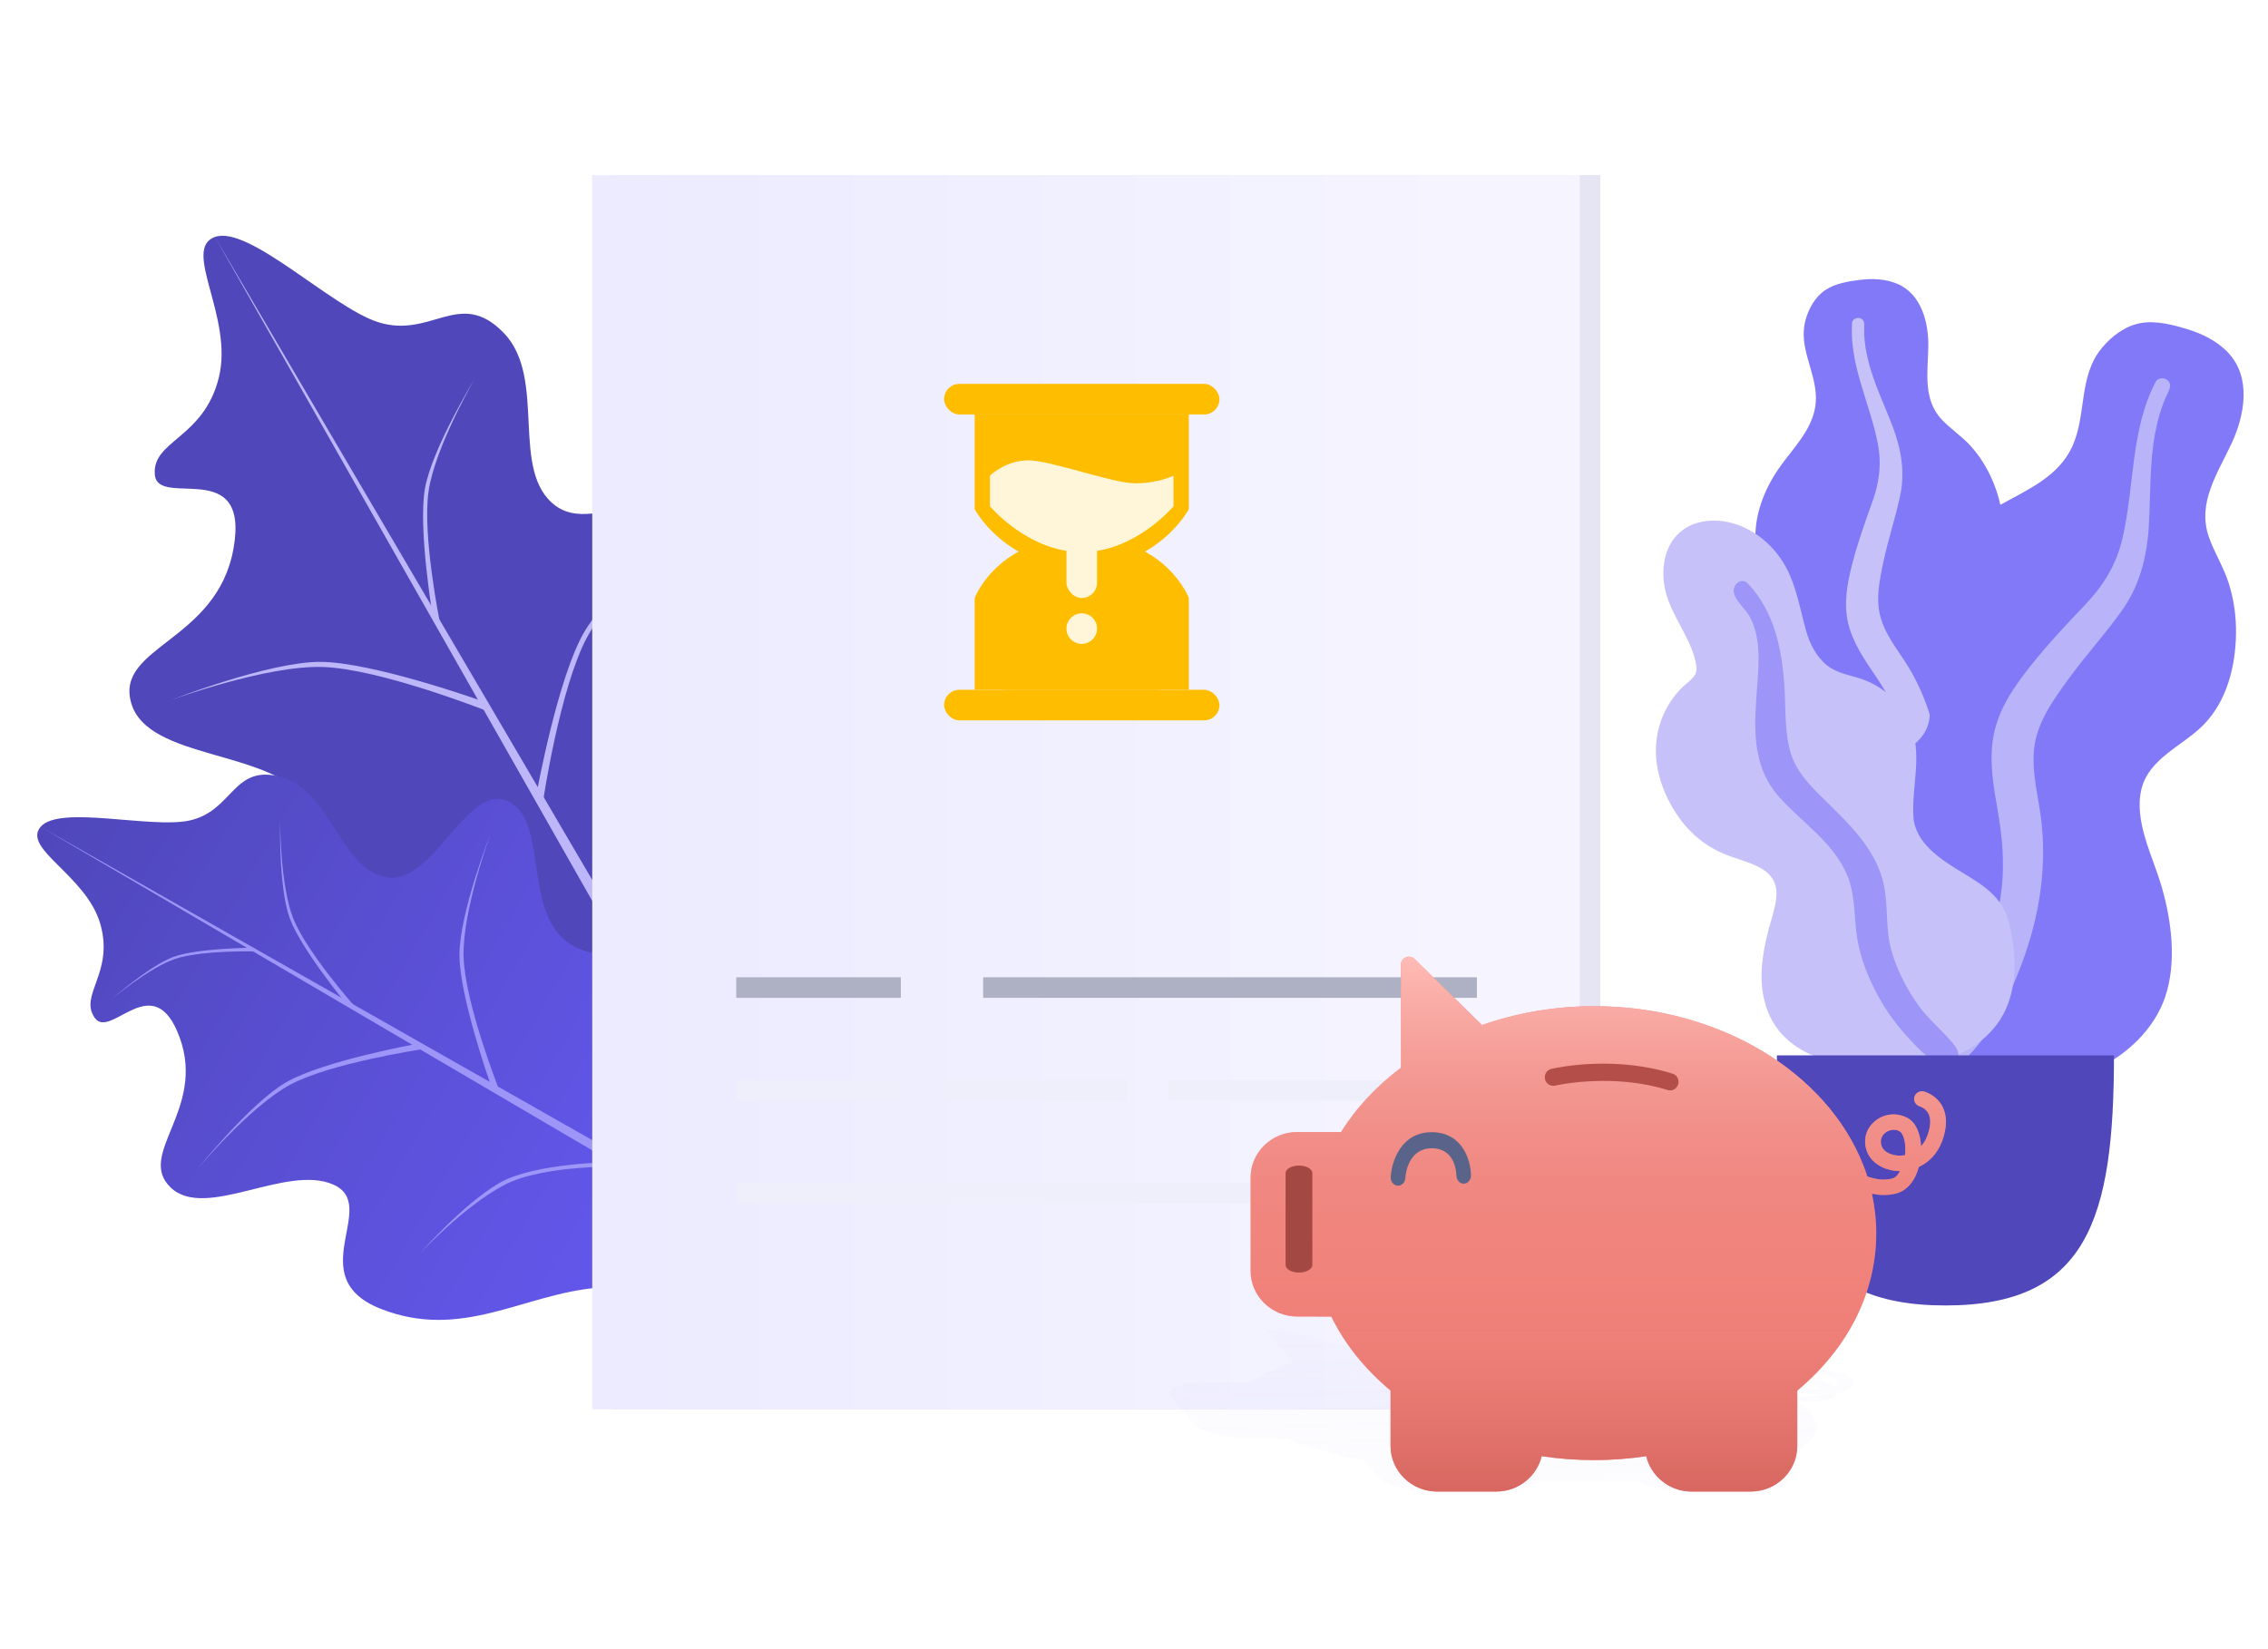 <svg width="110" height="80" viewBox="0 0 110 80" fill="none" xmlns="http://www.w3.org/2000/svg">
<g id="homepage_asset">
<g id="pending">
<g id="Big-Leaf-Plant">
<g id="Big-Ass-Leaf">
<path id="leaf" d="M90.217 13.576C90.818 13.503 91.459 13.529 92.017 13.765C93.204 14.268 93.542 15.668 93.525 16.806C93.508 18.031 93.247 19.368 94.18 20.355C94.609 20.809 95.142 21.156 95.564 21.618C96.013 22.112 96.367 22.677 96.628 23.283C97.108 24.397 97.344 25.708 96.905 26.877C96.518 27.906 95.546 28.834 95.756 30.005C95.975 31.225 97.208 32.158 97.979 33.068C98.852 34.097 99.655 35.412 99.787 36.761C99.913 38.054 99.35 39.362 98.484 40.34C96.754 42.293 94.155 43.251 91.534 43.245C90.421 43.242 89.161 43.192 88.201 42.595C87.904 42.41 87.747 42.203 87.571 41.916C87.412 41.658 87.204 41.49 86.962 41.307C86.43 40.906 86.046 40.366 85.802 39.761C84.85 37.411 85.611 34.504 86.942 32.418C87.257 31.923 87.516 31.448 87.362 30.858C87.203 30.243 86.809 29.688 86.462 29.16C86.118 28.637 85.726 28.139 85.457 27.574C85.176 26.982 85.097 26.362 85.147 25.714C85.24 24.497 85.766 23.375 86.511 22.396C87.229 21.453 88.072 20.552 88.074 19.316C88.076 18.008 87.199 16.843 87.573 15.512C87.727 14.961 88.038 14.396 88.538 14.065C89.019 13.748 89.653 13.645 90.217 13.576Z" fill="#8279F8"/>
<path id="middle-thing" d="M89.825 15.669C89.836 15.493 90.045 15.387 90.209 15.433C90.426 15.494 90.422 15.696 90.416 15.876C90.398 16.428 90.479 16.966 90.612 17.502C90.889 18.618 91.4 19.645 91.805 20.717C92.21 21.787 92.4 22.893 92.163 24.025C91.939 25.093 91.587 26.134 91.358 27.203C91.156 28.146 90.941 29.14 91.249 30.08C91.545 30.985 92.199 31.722 92.67 32.54C93.646 34.233 94.079 36.111 94.136 38.043C94.163 38.941 94.139 39.846 93.93 40.727C93.81 41.234 93.649 41.919 93.214 42.269C93.013 42.43 92.67 42.486 92.501 42.247C92.343 42.023 92.482 41.676 92.532 41.437C92.75 40.403 92.794 39.346 92.742 38.296C92.691 37.279 92.571 36.263 92.25 35.292C91.952 34.39 91.5 33.581 90.968 32.792C90.425 31.988 89.862 31.183 89.638 30.231C89.41 29.264 89.595 28.28 89.842 27.331C90.104 26.328 90.446 25.353 90.8 24.377C91.146 23.426 91.268 22.526 91.078 21.53C90.701 19.563 89.693 17.717 89.825 15.669Z" fill="#C6C2F9"/>
</g>
<g id="Big-Ass-Leaf_2">
<path id="leaf_2" d="M106.07 15.963C106.813 16.188 107.551 16.551 108.08 17.121C109.207 18.332 108.861 20.163 108.239 21.5C107.57 22.939 106.556 24.386 107.128 26.037C107.391 26.797 107.832 27.484 108.082 28.249C108.348 29.067 108.463 29.918 108.448 30.771C108.421 32.338 108.003 34.01 106.87 35.164C105.871 36.181 104.239 36.774 103.866 38.267C103.476 39.825 104.428 41.569 104.851 43.044C105.33 44.714 105.575 46.686 105.016 48.351C104.479 49.946 103.125 51.2 101.592 51.906C98.529 53.318 94.973 53.101 91.902 51.733C90.598 51.152 89.147 50.439 88.336 49.234C88.086 48.862 88.012 48.536 87.957 48.104C87.908 47.717 87.752 47.41 87.565 47.068C87.154 46.318 86.99 45.48 87.023 44.637C87.152 41.364 89.583 38.321 92.25 36.545C92.882 36.124 93.436 35.695 93.569 34.919C93.707 34.108 93.54 33.248 93.412 32.442C93.286 31.646 93.09 30.853 93.074 30.045C93.058 29.199 93.293 28.425 93.694 27.685C94.448 26.294 95.66 25.24 97.052 24.469C98.393 23.727 99.859 23.098 100.516 21.639C101.211 20.091 100.8 18.259 101.942 16.879C102.416 16.308 103.08 15.8 103.842 15.67C104.573 15.544 105.371 15.751 106.07 15.963Z" fill="#8279F8"/>
<path id="middle-thing_2" d="M104.552 18.521C104.657 18.318 104.957 18.303 105.125 18.443C105.347 18.628 105.236 18.865 105.135 19.075C104.824 19.721 104.636 20.399 104.51 21.104C104.249 22.57 104.308 24.054 104.219 25.535C104.131 27.015 103.773 28.423 102.901 29.64C102.079 30.788 101.121 31.836 100.292 32.982C99.561 33.993 98.788 35.057 98.655 36.332C98.526 37.558 98.905 38.773 99.026 39.988C99.279 42.503 98.799 44.954 97.853 47.273C97.413 48.35 96.91 49.41 96.204 50.343C95.797 50.88 95.249 51.607 94.557 51.794C94.237 51.88 93.807 51.767 93.735 51.395C93.667 51.047 94.012 50.709 94.196 50.452C94.993 49.342 95.599 48.113 96.089 46.842C96.564 45.611 96.956 44.346 97.091 43.028C97.216 41.804 97.112 40.609 96.903 39.397C96.691 38.161 96.454 36.913 96.692 35.668C96.933 34.404 97.665 33.335 98.453 32.341C99.285 31.29 100.197 30.314 101.123 29.344C102.026 28.398 102.642 27.396 102.941 26.117C103.533 23.591 103.324 20.878 104.552 18.521Z" fill="#B9B3F9"/>
</g>
<g id="Big-Ass-Leaf_3">
<path id="leaf_3" d="M83.101 25.254C84.336 25.254 85.422 25.908 86.171 26.835C87.047 27.921 87.224 29.247 87.58 30.541C87.757 31.185 88.061 31.824 88.595 32.262C89.08 32.66 89.696 32.739 90.277 32.934C91.438 33.322 92.375 34.258 92.746 35.4C93.197 36.793 92.719 38.198 92.801 39.609C92.877 40.906 94.158 41.715 95.188 42.336C96.204 42.949 97.119 43.522 97.425 44.716C97.75 45.982 97.859 47.396 97.409 48.647C96.661 50.729 94.471 51.646 92.355 51.788C90.434 51.917 88.019 51.715 86.577 50.324C85.714 49.491 85.401 48.327 85.44 47.168C85.464 46.448 85.607 45.734 85.792 45.038C85.923 44.544 86.1 44.053 86.151 43.543C86.285 42.187 85.028 41.926 83.959 41.554C82.6 41.08 81.649 40.186 80.988 38.941C80.372 37.781 80.113 36.479 80.483 35.202C80.671 34.55 81.013 33.959 81.477 33.456C81.681 33.234 81.969 33.049 82.154 32.817C82.326 32.599 82.288 32.318 82.229 32.063C81.955 30.888 81.1 29.915 80.795 28.741C80.519 27.682 80.682 26.364 81.653 25.681C82.072 25.386 82.589 25.258 83.101 25.254Z" fill="#C6C2F9"/>
<path id="middle-thing_3" d="M84.784 28.317C86.094 29.709 86.45 31.598 86.554 33.429C86.613 34.455 86.552 35.538 86.854 36.534C87.113 37.386 87.719 38.037 88.344 38.653C89.601 39.893 91.004 41.153 91.372 42.946C91.588 43.999 91.442 45.086 91.74 46.127C92.011 47.074 92.489 48.003 93.07 48.803C93.537 49.446 94.147 49.939 94.658 50.539C94.814 50.722 95.037 50.991 94.973 51.25C94.897 51.553 94.511 51.648 94.237 51.601C93.598 51.49 93.06 50.881 92.642 50.438C92.031 49.79 91.511 49.094 91.089 48.313C90.621 47.445 90.244 46.525 90.082 45.551C89.915 44.541 89.998 43.489 89.616 42.52C88.974 40.889 87.415 39.927 86.287 38.656C84.883 37.072 85.093 35.101 85.236 33.153C85.315 32.083 85.394 30.874 84.852 29.896C84.645 29.523 84.184 29.175 84.095 28.751C84.013 28.363 84.458 27.97 84.784 28.317Z" fill="#9D95F8"/>
</g>
<path id="Base" d="M86.181 51.194C86.181 59.155 87.483 63.327 94.355 63.327C101.227 63.327 102.529 59.155 102.529 51.194H86.181Z" fill="#4F47BA"/>
</g>
<g id="leave_right">
<path id="Oval" d="M37.047 56.161C39.519 50.686 41.795 40.465 41.209 37.164C40.622 33.864 37.088 37.063 34.717 33.962C32.346 30.861 36.998 26.612 35.492 24.247C33.985 21.882 29.237 26.211 26.956 24.541C24.675 22.871 26.571 18.36 24.433 16.151C22.296 13.942 20.918 16.46 18.325 15.623C16.079 14.898 12.068 10.916 10.428 11.494C8.788 12.072 11.353 15.397 10.608 18.34C9.864 21.284 7.366 21.36 7.51 23.026C7.654 24.691 12.134 22.091 11.324 26.616C10.513 31.141 5.558 31.347 6.366 34.112C7.174 36.877 13.075 36.339 14.895 38.833C16.715 41.327 10.412 42.659 13.639 46.71C16.867 50.761 21.447 50.216 25.436 52.063C28.915 53.675 31.145 56.417 35.801 56.881C36.098 56.91 36.922 56.44 37.047 56.161Z" fill="#4F47BA"/>
<path id="Rectangle 2" d="M38.341 38.83C38.341 38.83 35.558 41.408 34.255 43.842C32.953 46.276 33.389 50.976 33.389 50.976L33.102 50.479C33.102 50.479 32.857 45.764 34.112 43.593C35.367 41.423 38.341 38.83 38.341 38.83Z" fill="#4F47BA"/>
<path id="Rectangle 2_2" d="M17.311 45.001C17.311 45.001 20.935 43.881 23.694 43.969C26.453 44.058 30.555 46.642 30.555 46.642L30.267 46.145C30.267 46.145 26.057 43.719 23.55 43.721C21.044 43.722 17.311 45.001 17.311 45.001Z" fill="#4F47BA"/>
<path id="Rectangle 2_3" d="M33.547 25.345C33.547 25.345 29.767 28.499 28.464 30.933C27.161 33.367 26.352 38.787 26.352 38.787L26.064 38.289C26.064 38.289 27.066 32.855 28.321 30.684C29.575 28.514 33.547 25.345 33.547 25.345Z" fill="#BDB7F9"/>
<path id="Rectangle 2_4" d="M8.279 33.963C8.279 33.963 12.9 32.267 15.659 32.355C18.419 32.444 23.517 34.453 23.517 34.453L23.23 33.955C23.23 33.955 18.023 32.105 15.516 32.107C13.009 32.108 8.279 33.963 8.279 33.963Z" fill="#BDB7F9"/>
<path id="Rectangle 2_5" d="M23.037 18.35C23.037 18.35 21.093 21.692 20.785 23.837C20.477 25.983 21.337 30.2 21.337 30.2L20.991 29.91C20.991 29.91 20.269 25.631 20.612 23.692C20.955 21.754 23.037 18.35 23.037 18.35Z" fill="#BDB7F9"/>
<path id="Rectangle 2_6" d="M8.909 22.573C8.909 22.573 11.85 22.045 13.49 22.389C15.13 22.732 17.966 24.471 17.966 24.471L17.846 24.143C17.846 24.143 14.929 22.488 13.431 22.225C11.932 21.962 8.909 22.573 8.909 22.573Z" fill="#4F47BA"/>
<path id="Rectangle" d="M10.425 11.496L41.815 64.994L41.067 65.425L10.425 11.496Z" fill="#BDB7F9"/>
</g>
<g id="leave_left">
<path id="Oval_2" d="M38.714 60.647C38.23 55.808 35.688 47.721 33.941 45.645C32.194 43.568 31.011 47.242 28.094 46.027C25.177 44.812 26.718 39.951 24.705 38.902C22.692 37.854 21.115 42.811 18.84 42.563C16.565 42.316 16.068 38.386 13.675 37.702C11.283 37.019 11.336 39.342 9.179 39.805C7.311 40.205 2.888 39.038 1.972 40.107C1.056 41.175 4.2 42.468 4.869 44.833C5.539 47.198 3.818 48.263 4.593 49.372C5.369 50.481 7.457 46.845 8.72 50.345C9.984 53.846 6.593 55.996 8.279 57.607C9.965 59.219 13.883 56.453 16.169 57.465C18.455 58.476 14.575 61.962 18.477 63.495C22.38 65.029 25.37 62.793 28.914 62.474C32.005 62.196 34.679 63.215 38.131 61.656C38.351 61.556 38.738 60.893 38.714 60.647Z" fill="url(#paint0_linear)"/>
<path id="Rectangle 2_7" d="M32.605 47.973C32.605 47.973 31.698 50.907 31.77 53.14C31.841 55.374 34.05 58.492 34.05 58.492L33.647 58.26C33.647 58.26 31.567 55.053 31.568 53.024C31.569 50.995 32.605 47.973 32.605 47.973Z" fill="#9D95F8"/>
<path id="Rectangle 2_8" d="M20.36 60.812C20.36 60.812 22.447 58.559 24.417 57.505C26.387 56.45 30.309 56.602 30.309 56.602L29.906 56.369C29.906 56.369 25.973 56.373 24.216 57.388C22.459 58.404 20.36 60.812 20.36 60.812Z" fill="#9D95F8"/>
<path id="Rectangle 2_9" d="M23.786 40.46C23.786 40.46 22.413 44.201 22.485 46.434C22.556 48.668 24.182 52.795 24.182 52.795L23.779 52.563C23.779 52.563 22.282 48.347 22.283 46.318C22.284 44.289 23.786 40.46 23.786 40.46Z" fill="#9D95F8"/>
<path id="Rectangle 2_10" d="M9.56 56.729C9.56 56.729 12.113 53.669 14.083 52.614C16.054 51.56 20.441 50.904 20.441 50.904L20.038 50.672C20.038 50.672 15.639 51.483 13.882 52.498C12.125 53.514 9.56 56.729 9.56 56.729Z" fill="#9D95F8"/>
<path id="Rectangle 2_11" d="M13.586 39.809C13.586 39.809 13.576 42.939 14.229 44.568C14.882 46.197 17.191 48.805 17.191 48.805L16.831 48.742C16.831 48.742 14.593 46.034 14.049 44.536C13.505 43.039 13.586 39.809 13.586 39.809Z" fill="#9D95F8"/>
<path id="Rectangle 2_12" d="M5.391 48.488C5.391 48.488 7.24 46.928 8.528 46.505C9.817 46.082 12.509 46.153 12.509 46.153L12.293 45.971C12.293 45.971 9.577 45.992 8.42 46.414C7.263 46.836 5.391 48.488 5.391 48.488Z" fill="#9D95F8"/>
<path id="Rectangle_2" d="M1.97 40.109L45.63 64.909L45.281 65.515L1.97 40.109Z" fill="#9D95F8"/>
</g>
<g id="doc">
<g id="file">
<path id="base" fill-rule="evenodd" clip-rule="evenodd" d="M29.722 8.491H77.618V68.361H29.722V8.491Z" fill="#E6E5F4"/>
<g id="base_2" filter="url(#filter0_d)">
<rect x="28.724" y="7.493" width="47.896" height="59.87" fill="url(#paint1_linear)"/>
</g>
<g id="hourglass">
<rect id="Rectangle 5" x="45.789" y="33.461" width="13.355" height="1.484" rx="0.742" fill="#FFBD00"/>
<path id="Rectangle 6" fill-rule="evenodd" clip-rule="evenodd" d="M47.273 33.461H57.66V29.009C57.66 29.009 56.547 26.041 52.466 26.041C48.385 26.041 47.273 29.009 47.273 29.009V33.461Z" fill="#FFBD00"/>
<path id="Rectangle 6_2" fill-rule="evenodd" clip-rule="evenodd" d="M48.756 33.461H56.176C56.176 33.461 54.527 31.977 52.466 31.977C50.405 31.977 48.756 33.461 48.756 33.461Z" fill="#FFBD00"/>
<path id="Rectangle 6_3" fill-rule="evenodd" clip-rule="evenodd" d="M47.273 20.106H57.66V24.699C57.66 24.699 56.176 27.525 52.466 27.525C48.756 27.525 47.273 24.699 47.273 24.699V20.106Z" fill="#FFBD00"/>
<path id="Rectangle 6_4" fill-rule="evenodd" clip-rule="evenodd" d="M48.014 23.074C48.014 23.074 48.756 22.332 49.869 22.332C50.982 22.332 53.95 23.445 55.062 23.445C56.175 23.445 56.917 23.074 56.917 23.074V24.558C56.917 24.558 55.062 26.783 52.466 26.783C49.869 26.783 48.014 24.558 48.014 24.558V23.074Z" fill="#FFF5D9"/>
<rect id="Rectangle 5_2" x="45.789" y="18.622" width="13.355" height="1.484" rx="0.742" fill="#FFBD00"/>
<rect id="Rectangle 8" x="51.724" y="26.041" width="1.484" height="2.968" rx="0.742" fill="#FFF5D9"/>
<path id="Oval 5" fill-rule="evenodd" clip-rule="evenodd" d="M52.466 31.235C52.876 31.235 53.208 30.903 53.208 30.493C53.208 30.083 52.876 29.751 52.466 29.751C52.056 29.751 51.724 30.083 51.724 30.493C51.724 30.903 52.056 31.235 52.466 31.235Z" fill="#FFF5D9"/>
</g>
<rect id="base_3" x="35.709" y="57.385" width="33.926" height="0.998" fill="#EFEEFB"/>
<path id="base_4" fill-rule="evenodd" clip-rule="evenodd" d="M56.664 52.396H69.635V53.394H56.664V52.396Z" fill="#EFEEFB"/>
<rect id="base_5" x="45.688" y="52.396" width="8.981" height="0.998" fill="#EFEEFB"/>
<rect id="base_6" x="35.709" y="52.396" width="7.983" height="0.998" fill="#EFEEFB"/>
<rect id="base_7" x="47.683" y="47.407" width="23.948" height="0.998" fill="#ADB1C3"/>
<rect id="base_8" x="35.709" y="47.407" width="7.983" height="0.998" fill="#ADB1C3"/>
</g>
<g id="piggy_bank">
<path id="Shape" fill-rule="evenodd" clip-rule="evenodd" d="M88.397 66.476C88.496 66.485 89.036 66.532 89.451 66.691C89.811 66.827 89.95 66.998 89.879 67.201C89.803 67.397 89.476 67.519 89.067 67.583C89.058 67.791 88.777 67.935 88.29 67.975C88.099 67.989 87.906 67.996 87.715 67.996C87.512 67.996 87.314 67.988 87.121 67.977C87.412 68.165 87.651 68.359 87.817 68.556C88.546 69.425 87.875 70.245 85.926 70.869L86.609 71.683C86.918 72.052 86.156 72.353 84.912 72.353H82.035C80.982 72.353 79.888 72.129 79.406 71.833C77.791 71.91 76.077 71.91 74.336 71.833C74.355 72.129 73.635 72.353 72.579 72.353H69.701C68.458 72.353 67.191 72.052 66.882 71.683L66.199 70.869C64.683 70.553 63.413 70.189 62.415 69.784L61.369 69.781H60.756C59.513 69.781 58.247 69.481 57.938 69.112L56.787 67.74C56.477 67.371 57.239 67.071 58.483 67.071H60.615C61.052 66.711 61.775 66.392 62.727 66.126L61.453 64.607C61.415 64.562 61.475 64.52 61.603 64.503C61.73 64.486 61.902 64.495 62.041 64.528L66.131 65.499C67.672 65.32 69.431 65.222 71.329 65.222C77.425 65.222 83.42 66.198 86.315 67.541C86.446 67.602 86.569 67.662 86.686 67.723C87.05 67.76 87.513 67.787 87.914 67.755C88.053 67.743 88.158 67.704 88.196 67.645C87.569 67.645 86.945 67.562 86.553 67.433C86.489 67.411 86.429 67.389 86.378 67.366C86.019 67.198 86.015 67.024 86.372 66.911C86.707 66.804 87.271 66.783 87.81 66.851C87.828 66.853 87.845 66.855 87.862 66.857C87.887 66.86 87.911 66.863 87.934 66.867C88.413 66.94 88.744 67.107 88.919 67.279C89.005 67.24 89.069 67.189 89.094 67.123C89.144 66.986 89.068 66.872 88.866 66.796C88.664 66.719 88.384 66.695 88.38 66.695C88.315 66.691 88.253 66.681 88.201 66.669C88.075 66.642 87.986 66.6 87.988 66.557C87.991 66.496 88.167 66.459 88.387 66.475C88.389 66.476 88.393 66.476 88.397 66.476ZM87.389 67.038C87.228 67.038 87.091 67.057 87.007 67.084C86.944 67.105 86.821 67.159 86.953 67.248C86.97 67.259 86.992 67.272 87.022 67.285C87.192 67.365 87.604 67.418 88.018 67.418C88.024 67.418 88.031 67.418 88.039 67.417C88.092 67.416 88.166 67.415 88.252 67.41C88.169 67.237 87.91 67.093 87.704 67.062C87.598 67.045 87.496 67.038 87.401 67.038H87.389Z" fill="url(#paint2_linear)"/>
<path id="Shape_2" fill-rule="evenodd" clip-rule="evenodd" d="M93.325 52.951C93.416 52.98 93.917 53.136 94.2 53.66C94.444 54.109 94.441 54.674 94.2 55.345C93.958 55.992 93.53 56.393 93.067 56.607C92.883 57.292 92.481 57.767 91.961 57.898C91.758 57.947 91.559 57.97 91.368 57.97C91.165 57.97 90.974 57.943 90.79 57.906C90.924 58.528 91 59.168 91 59.819C91 62.688 89.642 65.395 87.17 67.455V70.143C87.17 71.36 86.156 72.353 84.912 72.353H82.034C80.982 72.353 80.075 71.615 79.842 70.638C78.162 70.892 76.448 70.892 74.771 70.638C74.542 71.615 73.635 72.353 72.579 72.353H69.701C68.457 72.353 67.443 71.36 67.443 70.143V67.455C66.192 66.41 65.228 65.208 64.57 63.871L63.525 63.864H62.913C61.669 63.864 60.655 62.871 60.655 61.654V57.123C60.655 55.906 61.669 54.914 62.913 54.914H65.044C65.782 53.727 66.774 52.675 67.948 51.795V46.781C67.948 46.631 68.044 46.493 68.186 46.436C68.327 46.38 68.492 46.41 68.603 46.519L71.878 49.724C73.57 49.133 75.41 48.81 77.308 48.81C83.404 48.81 88.582 52.031 90.35 56.468C90.43 56.667 90.503 56.865 90.568 57.067C90.901 57.191 91.341 57.281 91.769 57.172C91.919 57.135 92.056 57.004 92.144 56.809C91.517 56.809 90.962 56.535 90.679 56.109C90.633 56.038 90.591 55.966 90.56 55.888C90.342 55.334 90.484 54.761 90.935 54.386C91.36 54.034 91.942 53.963 92.424 54.188C92.439 54.195 92.455 54.202 92.47 54.209C92.493 54.219 92.514 54.229 92.535 54.24C92.952 54.483 93.143 55.034 93.174 55.603C93.293 55.472 93.4 55.303 93.48 55.086C93.645 54.633 93.664 54.259 93.526 54.008C93.388 53.753 93.128 53.675 93.124 53.675C93.063 53.66 93.009 53.626 92.967 53.589C92.864 53.499 92.81 53.36 92.849 53.218C92.902 53.016 93.109 52.896 93.316 52.948C93.318 52.949 93.321 52.95 93.325 52.951ZM91.846 54.806C91.685 54.806 91.532 54.869 91.425 54.959C91.345 55.026 91.176 55.206 91.234 55.498C91.241 55.536 91.253 55.577 91.272 55.622C91.375 55.884 91.743 56.06 92.156 56.06C92.163 56.059 92.17 56.059 92.178 56.059C92.231 56.055 92.307 56.05 92.397 56.034C92.458 55.465 92.321 54.989 92.141 54.884C92.049 54.828 91.953 54.806 91.858 54.806H91.846Z" fill="#F78780"/>
<path id="Shape_3" fill-rule="evenodd" clip-rule="evenodd" d="M93.325 52.951C93.416 52.98 93.917 53.136 94.2 53.66C94.444 54.109 94.441 54.674 94.2 55.345C93.958 55.992 93.53 56.393 93.067 56.607C92.883 57.292 92.481 57.767 91.961 57.898C91.758 57.947 91.559 57.97 91.368 57.97C91.165 57.97 90.974 57.943 90.79 57.906C90.924 58.528 91 59.168 91 59.819C91 62.688 89.642 65.395 87.17 67.455V70.143C87.17 71.36 86.156 72.353 84.912 72.353H82.034C80.982 72.353 80.075 71.615 79.842 70.638C78.162 70.892 76.448 70.892 74.771 70.638C74.542 71.615 73.635 72.353 72.579 72.353H69.701C68.457 72.353 67.443 71.36 67.443 70.143V67.455C66.192 66.41 65.228 65.208 64.57 63.871L63.525 63.864H62.913C61.669 63.864 60.655 62.871 60.655 61.654V57.123C60.655 55.906 61.669 54.914 62.913 54.914H65.044C65.782 53.727 66.774 52.675 67.948 51.795V46.781C67.948 46.631 68.044 46.493 68.186 46.436C68.327 46.38 68.492 46.41 68.603 46.519L71.878 49.724C73.57 49.133 75.41 48.81 77.308 48.81C83.404 48.81 88.582 52.031 90.35 56.468C90.43 56.667 90.503 56.865 90.568 57.067C90.901 57.191 91.341 57.281 91.769 57.172C91.919 57.135 92.056 57.004 92.144 56.809C91.517 56.809 90.962 56.535 90.679 56.109C90.633 56.038 90.591 55.966 90.56 55.888C90.342 55.334 90.484 54.761 90.935 54.386C91.36 54.034 91.942 53.963 92.424 54.188C92.439 54.195 92.455 54.202 92.47 54.209C92.493 54.219 92.514 54.229 92.535 54.24C92.952 54.483 93.143 55.034 93.174 55.603C93.293 55.472 93.4 55.303 93.48 55.086C93.645 54.633 93.664 54.259 93.526 54.008C93.388 53.753 93.128 53.675 93.124 53.675C93.063 53.66 93.009 53.626 92.967 53.589C92.864 53.499 92.81 53.36 92.849 53.218C92.902 53.016 93.109 52.896 93.316 52.948C93.318 52.949 93.321 52.95 93.325 52.951ZM91.846 54.806C91.685 54.806 91.532 54.869 91.425 54.959C91.345 55.026 91.176 55.206 91.234 55.498C91.241 55.536 91.253 55.577 91.272 55.622C91.375 55.884 91.743 56.06 92.156 56.06C92.163 56.059 92.17 56.059 92.178 56.059C92.231 56.055 92.307 56.05 92.397 56.034C92.458 55.465 92.321 54.989 92.141 54.884C92.049 54.828 91.953 54.806 91.858 54.806H91.846Z" fill="url(#paint3_linear)"/>
<path id="Shape_4" fill-rule="evenodd" clip-rule="evenodd" d="M93.325 52.951C93.416 52.98 93.917 53.136 94.2 53.66C94.444 54.109 94.441 54.674 94.2 55.345C93.958 55.992 93.53 56.393 93.067 56.607C92.883 57.292 92.481 57.767 91.961 57.898C91.758 57.947 91.559 57.97 91.368 57.97C91.165 57.97 90.974 57.943 90.79 57.906C90.924 58.528 91 59.168 91 59.819C91 62.688 89.642 65.395 87.17 67.455V70.143C87.17 71.36 86.156 72.353 84.912 72.353H82.034C80.982 72.353 80.075 71.615 79.842 70.638C78.162 70.892 76.448 70.892 74.771 70.638C74.542 71.615 73.635 72.353 72.579 72.353H69.701C68.457 72.353 67.443 71.36 67.443 70.143V67.455C66.192 66.41 65.228 65.208 64.57 63.871L63.525 63.864H62.913C61.669 63.864 60.655 62.871 60.655 61.654V57.123C60.655 55.906 61.669 54.914 62.913 54.914H65.044C65.782 53.727 66.774 52.675 67.948 51.795V46.781C67.948 46.631 68.044 46.493 68.186 46.436C68.327 46.38 68.492 46.41 68.603 46.519L71.878 49.724C73.57 49.133 75.41 48.81 77.308 48.81C83.404 48.81 88.582 52.031 90.35 56.468C90.43 56.667 90.503 56.865 90.568 57.067C90.901 57.191 91.341 57.281 91.769 57.172C91.919 57.135 92.056 57.004 92.144 56.809C91.517 56.809 90.962 56.535 90.679 56.109C90.633 56.038 90.591 55.966 90.56 55.888C90.342 55.334 90.484 54.761 90.935 54.386C91.36 54.034 91.942 53.963 92.424 54.188C92.439 54.195 92.455 54.202 92.47 54.209C92.493 54.219 92.514 54.229 92.535 54.24C92.952 54.483 93.143 55.034 93.174 55.603C93.293 55.472 93.4 55.303 93.48 55.086C93.645 54.633 93.664 54.259 93.526 54.008C93.388 53.753 93.128 53.675 93.124 53.675C93.063 53.66 93.009 53.626 92.967 53.589C92.864 53.499 92.81 53.36 92.849 53.218C92.902 53.016 93.109 52.896 93.316 52.948C93.318 52.949 93.321 52.95 93.325 52.951ZM91.846 54.806C91.685 54.806 91.532 54.869 91.425 54.959C91.345 55.026 91.176 55.206 91.234 55.498C91.241 55.536 91.253 55.577 91.272 55.622C91.375 55.884 91.743 56.06 92.156 56.06C92.163 56.059 92.17 56.059 92.178 56.059C92.231 56.055 92.307 56.05 92.397 56.034C92.458 55.465 92.321 54.989 92.141 54.884C92.049 54.828 91.953 54.806 91.858 54.806H91.846Z" fill="url(#paint4_linear)"/>
<path id="Path" fill-rule="evenodd" clip-rule="evenodd" d="M69.438 54.922C67.951 54.922 67.487 56.348 67.452 57.105C67.442 57.32 67.59 57.505 67.784 57.516C67.791 57.516 67.799 57.516 67.806 57.516C67.993 57.516 68.148 57.356 68.159 57.144C68.159 57.14 68.159 57.128 68.162 57.113C68.18 56.897 68.329 55.702 69.442 55.702C70.591 55.702 70.633 56.889 70.636 57.026C70.636 57.03 70.64 57.034 70.64 57.038C70.647 57.25 70.799 57.418 70.99 57.418C71.184 57.418 71.343 57.242 71.343 57.026C71.336 56.297 70.94 54.922 69.438 54.922Z" fill="#5A6389"/>
<path id="Path_2" fill-rule="evenodd" clip-rule="evenodd" d="M63.001 56.541C62.644 56.541 62.352 56.708 62.352 56.912V61.36C62.352 61.563 62.644 61.73 63.001 61.73C63.358 61.73 63.65 61.563 63.65 61.36V56.912C63.65 56.708 63.364 56.541 63.001 56.541Z" fill="#A34842"/>
<path id="Path_3" fill-rule="evenodd" clip-rule="evenodd" d="M75.418 52.663C75.706 52.601 78.294 52.068 80.886 52.878C80.926 52.891 80.967 52.895 81.003 52.895C81.177 52.895 81.335 52.779 81.392 52.601C81.457 52.382 81.339 52.151 81.125 52.085C78.391 51.229 75.746 51.737 75.244 51.849C75.025 51.899 74.888 52.118 74.932 52.341C74.981 52.572 75.2 52.713 75.418 52.663Z" fill="#B34E48"/>
</g>
</g>
</g>
</g>
<defs>
<filter id="filter0_d" x="27.724" y="7.493" width="49.896" height="61.87" filterUnits="userSpaceOnUse" color-interpolation-filters="sRGB">
<feFlood flood-opacity="0" result="BackgroundImageFix"/>
<feColorMatrix in="SourceAlpha" type="matrix" values="0 0 0 0 0 0 0 0 0 0 0 0 0 0 0 0 0 0 127 0" result="hardAlpha"/>
<feOffset dy="1"/>
<feGaussianBlur stdDeviation="0.5"/>
<feColorMatrix type="matrix" values="0 0 0 0 0 0 0 0 0 0 0 0 0 0 0 0 0 0 0.044 0"/>
<feBlend mode="normal" in2="BackgroundImageFix" result="effect1_dropShadow"/>
<feBlend mode="normal" in="SourceGraphic" in2="effect1_dropShadow" result="shape"/>
</filter>
<linearGradient id="paint0_linear" x1="-4.069" y1="50.541" x2="32.487" y2="71.646" gradientUnits="userSpaceOnUse">
<stop stop-color="#4F47BA"/>
<stop offset="1" stop-color="#675AF6"/>
</linearGradient>
<linearGradient id="paint1_linear" x1="28.724" y1="66.779" x2="75.686" y2="66.779" gradientUnits="userSpaceOnUse">
<stop offset="0.028" stop-color="#ECEBFF"/>
<stop offset="1" stop-color="#F6F5FF"/>
</linearGradient>
<linearGradient id="paint2_linear" x1="44.665" y1="64.891" x2="44.854" y2="72.824" gradientUnits="userSpaceOnUse">
<stop stop-color="#675AF6" stop-opacity="0.01"/>
<stop offset="1" stop-color="#C6C2F9" stop-opacity="0.05"/>
</linearGradient>
<linearGradient id="paint3_linear" x1="69.087" y1="59.381" x2="69.087" y2="72.353" gradientUnits="userSpaceOnUse">
<stop stop-color="#EE817A" stop-opacity="0.01"/>
<stop offset="1" stop-color="#D86760"/>
</linearGradient>
<linearGradient id="paint4_linear" x1="65.124" y1="46.409" x2="65.124" y2="65.476" gradientUnits="userSpaceOnUse">
<stop stop-color="#FFBBB6"/>
<stop offset="1" stop-color="#D86760" stop-opacity="0.01"/>
</linearGradient>
</defs>
</svg>
